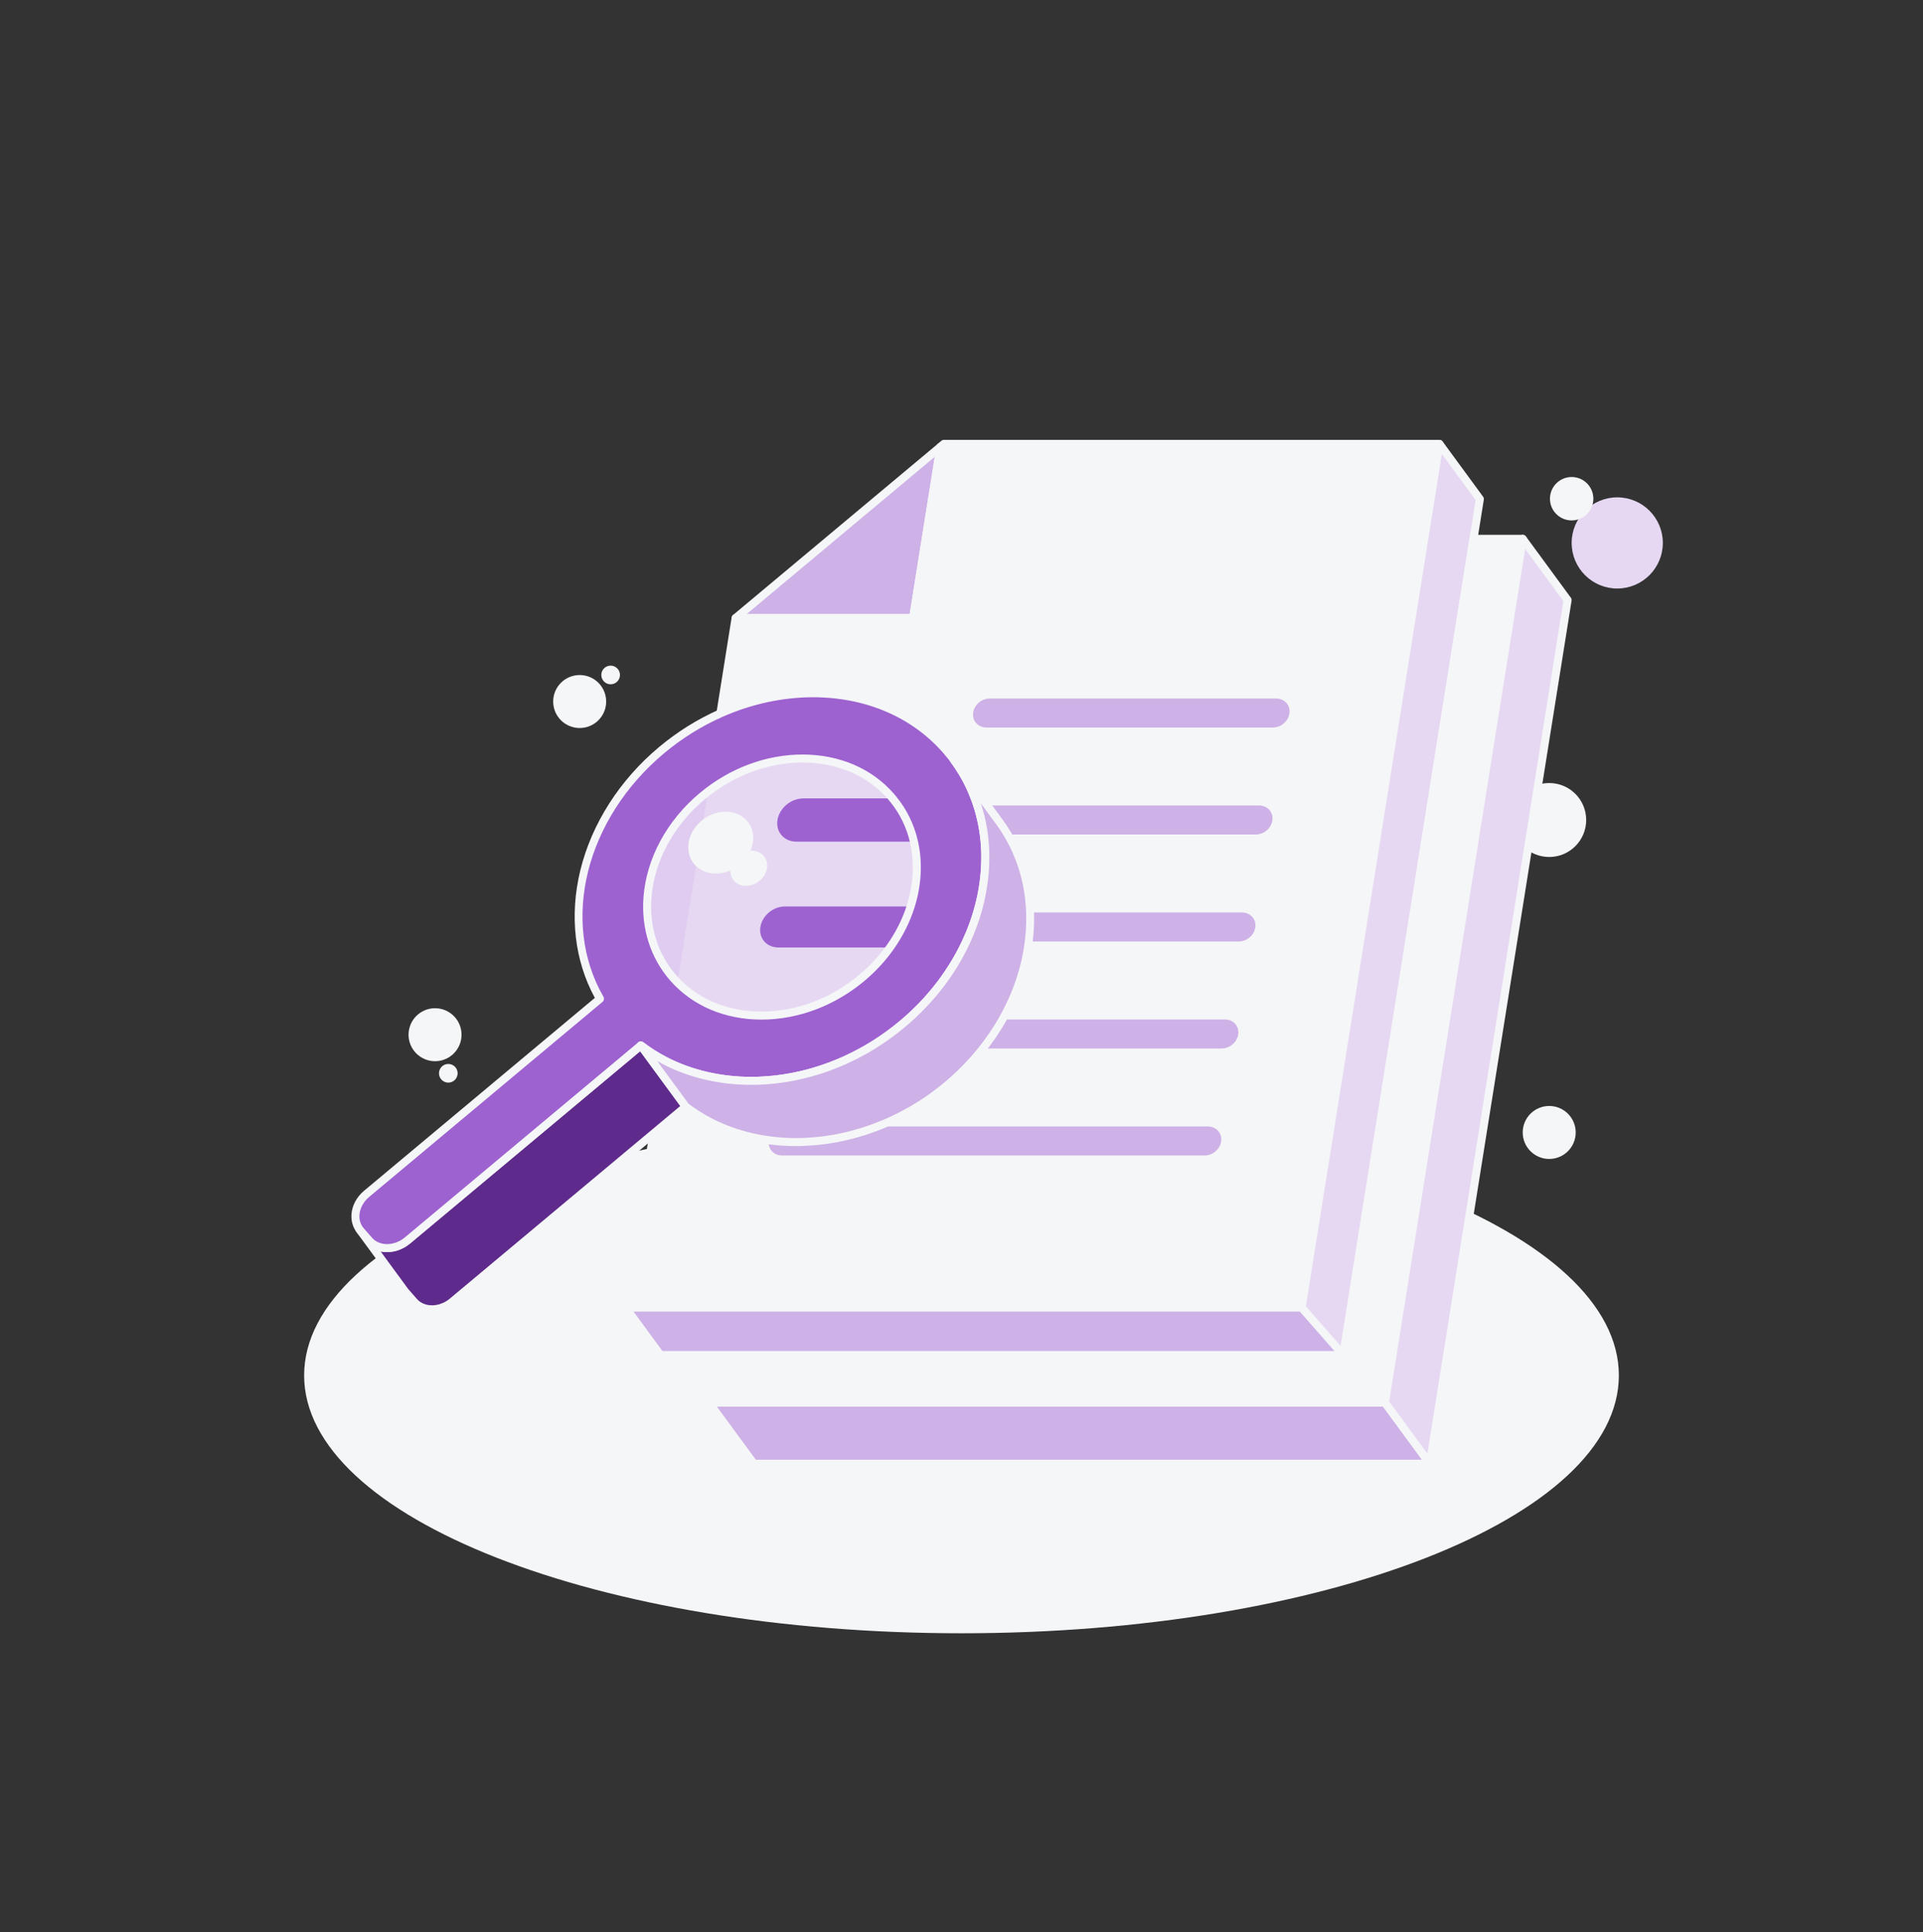 <svg width="200" height="201" viewBox="0 0 200 201" fill="none" xmlns="http://www.w3.org/2000/svg">
<rect x="0" y="0" width="200" height="201" fill="#333333" stroke="none"/>
<path d="M161.124 89.14C163.248 89.14 164.97 87.418 164.97 85.294C164.97 83.17 163.248 81.448 161.124 81.448C159 81.448 157.278 83.17 157.278 85.294C157.278 87.418 159 89.14 161.124 89.14Z" fill="#F5F6F7"/>
<path d="M100 169.887C137.759 169.887 168.368 157.879 168.368 143.066C168.368 128.254 137.759 116.246 100 116.246C62.241 116.246 31.631 128.254 31.631 143.066C31.631 157.879 62.241 169.887 100 169.887Z" fill="#F5F6F7"/>
<path d="M97.806 46.484L94.965 64.292H76.506L97.806 46.484Z" fill="#CEB1E7"/>
<path d="M94.965 64.708H76.506C76.33 64.708 76.174 64.599 76.113 64.434C76.054 64.269 76.104 64.084 76.237 63.973L97.537 46.164C97.67 46.053 97.859 46.036 98.009 46.121C98.161 46.207 98.243 46.377 98.215 46.549L95.374 64.358C95.344 64.56 95.17 64.708 94.965 64.708ZM77.654 63.875H94.609L97.219 47.518L77.654 63.875Z" fill="#F5F6F7"/>
<path d="M99.507 79.961C99.38 79.961 99.252 79.902 99.17 79.79L98.046 78.257C97.92 78.085 97.944 77.844 98.104 77.7C98.263 77.557 98.505 77.557 98.663 77.704C98.67 77.711 98.68 77.718 98.687 77.728C98.694 77.735 98.702 77.744 98.707 77.752C98.726 77.774 98.746 77.803 98.767 77.831L99.843 79.298C99.978 79.483 99.939 79.744 99.754 79.879C99.68 79.935 99.594 79.961 99.507 79.961Z" fill="#F5F6F7"/>
<mask id="mask0_1122_90686" style="mask-type:luminance" maskUnits="userSpaceOnUse" x="97" y="77" width="3" height="3">
<path d="M99.507 79.961C99.38 79.961 99.252 79.902 99.17 79.79L98.046 78.257C97.92 78.085 97.944 77.844 98.104 77.7C98.263 77.557 98.505 77.557 98.663 77.704C98.67 77.711 98.68 77.718 98.687 77.728C98.694 77.735 98.702 77.744 98.707 77.752C98.726 77.774 98.746 77.803 98.767 77.831L99.843 79.298C99.978 79.483 99.939 79.744 99.754 79.879C99.68 79.935 99.594 79.961 99.507 79.961Z" fill="white"/>
</mask>
<g mask="url(#mask0_1122_90686)">
<path d="M99.272 79.12L103.943 85.487C103.665 85.107 103.368 84.739 103.054 84.379C99.6 80.444 94.565 78.476 89.217 78.476C86.896 78.476 84.519 78.846 82.183 79.587L77.513 73.22C79.848 72.479 82.226 72.109 84.546 72.109C89.894 72.109 94.93 74.077 98.383 78.013C98.698 78.372 98.994 78.74 99.272 79.12Z" fill="#5E2A8C"/>
<path d="M103.942 85.903C103.815 85.903 103.687 85.844 103.605 85.733C103.335 85.362 103.042 84.999 102.739 84.653C99.478 80.938 94.676 78.892 89.215 78.892C86.913 78.892 84.591 79.259 82.307 79.983C82.137 80.036 81.952 79.975 81.844 79.833L77.174 73.466C77.094 73.359 77.072 73.218 77.115 73.09C77.155 72.962 77.257 72.862 77.385 72.822C79.75 72.072 82.157 71.692 84.544 71.692C90.248 71.692 95.274 73.838 98.694 77.736C99.015 78.101 99.32 78.484 99.607 78.873L104.274 85.236C104.276 85.238 104.276 85.24 104.278 85.24C104.413 85.425 104.374 85.686 104.189 85.823C104.115 85.877 104.029 85.903 103.942 85.903ZM89.216 78.059C93.492 78.059 97.387 79.266 100.511 81.512L98.937 79.366C98.666 78.996 98.374 78.633 98.07 78.286C94.809 74.572 90.007 72.525 84.546 72.525C82.431 72.525 80.298 72.835 78.196 73.448L82.342 79.101C84.615 78.409 86.926 78.059 89.216 78.059Z" fill="#F5F6F7"/>
</g>
<path d="M74.806 108.531C74.691 108.531 74.578 108.485 74.495 108.392L74.43 108.318C74.215 108.072 74.009 107.816 73.819 107.557L69.148 101.19C69.013 101.005 69.052 100.744 69.237 100.609C69.422 100.474 69.683 100.512 69.82 100.698L69.824 100.703C70 100.942 70.189 101.177 70.387 101.403L70.446 101.47C70.456 101.481 70.465 101.49 70.472 101.501L75.143 107.868C75.274 108.048 75.243 108.298 75.069 108.438C74.991 108.501 74.896 108.531 74.806 108.531Z" fill="#F5F6F7"/>
<mask id="mask1_1122_90686" style="mask-type:luminance" maskUnits="userSpaceOnUse" x="69" y="100" width="7" height="9">
<path d="M74.806 108.531C74.691 108.531 74.578 108.485 74.495 108.392L74.43 108.318C74.215 108.072 74.009 107.816 73.819 107.557L69.148 101.19C69.013 101.005 69.052 100.744 69.237 100.609C69.422 100.474 69.683 100.512 69.82 100.698L69.824 100.703C70 100.942 70.189 101.177 70.387 101.403L70.446 101.47C70.456 101.481 70.465 101.49 70.472 101.501L75.143 107.868C75.274 108.048 75.243 108.298 75.069 108.438C74.991 108.501 74.896 108.531 74.806 108.531Z" fill="white"/>
</mask>
<g mask="url(#mask1_1122_90686)">
<g opacity="0.6">
<path d="M70.474 102.11L75.144 108.477C75.007 108.336 74.872 108.191 74.743 108.043C74.533 107.806 74.337 107.56 74.154 107.31L69.483 100.943C69.667 101.193 69.863 101.44 70.072 101.677C70.202 101.825 70.337 101.969 70.474 102.11Z" fill="#5E2A8C"/>
<path d="M75.144 108.894C75.035 108.894 74.927 108.851 74.846 108.768C74.701 108.622 74.561 108.47 74.427 108.318C74.213 108.074 74.007 107.818 73.816 107.557L69.146 101.19C69.011 101.005 69.05 100.744 69.235 100.609C69.42 100.474 69.681 100.512 69.818 100.698L69.822 100.703C69.998 100.942 70.187 101.177 70.385 101.403C70.509 101.544 70.639 101.685 70.772 101.82C70.787 101.835 70.798 101.849 70.811 101.864L75.481 108.231C75.611 108.407 75.581 108.653 75.415 108.796C75.337 108.862 75.24 108.894 75.144 108.894Z" fill="#F5F6F7"/>
</g>
</g>
<path d="M75.144 108.894C75.035 108.894 74.928 108.851 74.846 108.768C74.726 108.646 74.607 108.52 74.493 108.39C74.489 108.385 74.483 108.381 74.48 108.375C74.431 108.316 74.376 108.238 74.324 108.166L74.267 108.086L69.796 101.992C69.665 101.812 69.696 101.562 69.87 101.422C70.043 101.281 70.294 101.301 70.443 101.468C70.55 101.586 70.659 101.703 70.77 101.818C70.783 101.833 70.796 101.848 70.809 101.862L75.48 108.229C75.609 108.405 75.58 108.651 75.413 108.794C75.335 108.862 75.241 108.894 75.144 108.894Z" fill="#F5F6F7"/>
<mask id="mask2_1122_90686" style="mask-type:luminance" maskUnits="userSpaceOnUse" x="69" y="101" width="7" height="8">
<path d="M75.144 108.894C75.035 108.894 74.928 108.851 74.846 108.768C74.726 108.646 74.607 108.52 74.493 108.39C74.489 108.385 74.483 108.381 74.48 108.375C74.431 108.316 74.376 108.238 74.324 108.166L74.267 108.086L69.796 101.992C69.665 101.812 69.696 101.562 69.87 101.422C70.043 101.281 70.294 101.301 70.443 101.468C70.55 101.586 70.659 101.703 70.77 101.818C70.783 101.833 70.796 101.848 70.809 101.862L75.48 108.229C75.609 108.405 75.58 108.651 75.413 108.794C75.335 108.862 75.241 108.894 75.144 108.894Z" fill="white"/>
</mask>
<g mask="url(#mask2_1122_90686)">
<g opacity="0.6">
<path d="M70.474 102.11L75.144 108.477C75.007 108.336 74.872 108.191 74.743 108.043C74.533 107.806 74.337 107.56 74.154 107.31L69.483 100.943C69.667 101.193 69.863 101.44 70.072 101.677C70.202 101.825 70.337 101.969 70.474 102.11Z" fill="#5E2A8C"/>
<path d="M75.144 108.894C75.035 108.894 74.928 108.851 74.846 108.768C74.702 108.622 74.561 108.47 74.428 108.318C74.213 108.074 74.007 107.818 73.817 107.557L69.146 101.19C69.011 101.005 69.05 100.744 69.235 100.609C69.42 100.474 69.681 100.512 69.819 100.698L69.822 100.703C69.998 100.942 70.187 101.177 70.385 101.403C70.509 101.544 70.639 101.685 70.772 101.82C70.787 101.835 70.798 101.849 70.811 101.864L75.481 108.231C75.611 108.407 75.582 108.653 75.415 108.796C75.337 108.862 75.241 108.894 75.144 108.894Z" fill="#F5F6F7"/>
</g>
</g>
<path d="M94.707 94.289C94.596 94.641 94.469 94.994 94.328 95.343C94.026 96.091 93.659 96.826 93.228 97.539C93.02 97.881 92.8 98.22 92.561 98.554C91.754 99.692 90.772 100.763 89.624 101.72C86.5 104.333 82.744 105.637 79.196 105.637C75.65 105.637 72.311 104.331 70.022 101.72C65.439 96.498 66.789 88.035 73.035 82.817C76.159 80.204 79.915 78.9 83.463 78.9C87.009 78.9 90.348 80.206 92.637 82.817C92.704 82.892 92.767 82.967 92.826 83.043C93.124 83.402 93.398 83.778 93.643 84.161C94.085 84.857 94.435 85.589 94.706 86.356C94.844 86.744 94.959 87.142 95.05 87.546C95.552 89.706 95.424 92.031 94.707 94.289Z" fill="#E6D8F3"/>
<path d="M95.052 87.546H82.837C81.548 87.546 80.661 86.54 80.861 85.296C81.059 84.052 82.265 83.046 83.556 83.046H92.83C93.128 83.405 93.402 83.781 93.646 84.164C94.089 84.861 94.439 85.592 94.709 86.359C94.846 86.744 94.961 87.142 95.052 87.546Z" fill="#9D62D0"/>
<path d="M94.707 94.288C94.596 94.64 94.468 94.994 94.328 95.342C94.026 96.09 93.659 96.826 93.228 97.538C93.02 97.881 92.8 98.22 92.561 98.553H80.954C79.73 98.553 78.896 97.598 79.083 96.42C79.272 95.242 80.413 94.287 81.633 94.287H94.707V94.288Z" fill="#9D62D0"/>
<path d="M98.176 46.175H149.704L148.917 51.112L135.376 136.012H70.187H65.068L69.163 110.335C71.859 111.731 74.937 112.429 78.124 112.429C82.407 112.429 86.891 111.168 90.926 108.644H127.055C127.683 108.644 128.267 108.155 128.365 107.549C128.461 106.948 128.031 106.459 127.405 106.459H93.92C96.98 103.881 99.248 100.785 100.678 97.514H128.831C129.459 97.514 130.042 97.025 130.139 96.423C130.235 95.82 129.805 95.329 129.179 95.329H101.504C102.454 92.349 102.717 89.288 102.265 86.385H130.605C131.233 86.385 131.817 85.896 131.913 85.294C132.009 84.69 131.579 84.199 130.954 84.199H101.778C101.118 81.953 99.994 79.849 98.385 78.01C94.931 74.075 89.896 72.107 84.548 72.107C81.363 72.107 78.068 72.805 74.928 74.199L76.507 64.29H94.966L97.807 46.485L98.176 46.175ZM125.281 119.772C125.909 119.772 126.492 119.283 126.591 118.677C126.687 118.075 126.257 117.586 125.631 117.586H81.678C81.053 117.586 80.468 118.075 80.372 118.677C80.276 119.281 80.705 119.772 81.329 119.772H125.281ZM132.381 75.257C133.009 75.257 133.592 74.768 133.689 74.166C133.785 73.562 133.355 73.072 132.729 73.072H102.935C102.309 73.072 101.726 73.561 101.629 74.166C101.533 74.768 101.959 75.257 102.587 75.257H132.381Z" fill="#F5F6F7"/>
<path d="M135.376 136.427H65.068C64.946 136.427 64.831 136.374 64.752 136.281C64.672 136.189 64.639 136.066 64.657 135.946L68.754 110.268C68.774 110.137 68.857 110.022 68.978 109.963C69.096 109.902 69.239 109.903 69.357 109.965C71.946 111.305 74.978 112.013 78.126 112.013C82.465 112.013 86.815 110.726 90.706 108.29C90.772 108.25 90.848 108.227 90.926 108.227H127.055C127.478 108.227 127.889 107.887 127.952 107.485C127.978 107.322 127.941 107.17 127.846 107.059C127.746 106.94 127.589 106.876 127.404 106.876H93.92C93.744 106.876 93.589 106.766 93.53 106.602C93.47 106.437 93.518 106.253 93.652 106.14C96.552 103.696 98.85 100.655 100.296 97.348C100.363 97.196 100.513 97.098 100.678 97.098H128.831C129.254 97.098 129.665 96.759 129.728 96.357C129.754 96.192 129.717 96.04 129.622 95.929C129.522 95.811 129.365 95.746 129.18 95.746H101.504C101.37 95.746 101.246 95.683 101.167 95.576C101.089 95.468 101.067 95.329 101.105 95.203C102.033 92.294 102.291 89.266 101.852 86.45C101.833 86.329 101.868 86.207 101.946 86.115C102.024 86.022 102.141 85.968 102.263 85.968H130.604C131.026 85.968 131.437 85.629 131.5 85.228C131.526 85.063 131.489 84.911 131.394 84.8C131.294 84.681 131.137 84.616 130.952 84.616H101.778C101.593 84.616 101.43 84.494 101.378 84.316C100.718 82.066 99.606 80.037 98.07 78.285C94.809 74.57 90.007 72.524 84.546 72.524C81.391 72.524 78.122 73.235 75.094 74.581C74.956 74.642 74.793 74.624 74.67 74.531C74.548 74.439 74.489 74.287 74.513 74.135L76.093 64.226C76.124 64.024 76.3 63.874 76.504 63.874H94.607L97.391 46.418C97.406 46.32 97.457 46.229 97.533 46.164L97.904 45.852C97.98 45.789 98.074 45.753 98.172 45.753H149.704C149.826 45.753 149.941 45.807 150.02 45.9C150.1 45.992 150.133 46.114 150.115 46.235L135.787 136.072C135.755 136.279 135.581 136.427 135.376 136.427ZM65.555 135.594H135.02L149.215 46.59H98.328L98.192 46.705L95.378 64.359C95.346 64.561 95.17 64.711 94.967 64.711H76.863L75.457 73.524C78.392 72.324 81.518 71.692 84.548 71.692C90.252 71.692 95.278 73.839 98.698 77.737C100.244 79.503 101.383 81.535 102.087 83.783H130.955C131.381 83.783 131.774 83.957 132.031 84.259C132.287 84.559 132.393 84.95 132.326 85.359C132.196 86.168 131.441 86.802 130.605 86.802H102.744C103.081 89.429 102.848 92.213 102.065 94.913H129.18C129.605 94.913 129.998 95.087 130.255 95.389C130.511 95.689 130.617 96.079 130.55 96.489C130.42 97.298 129.665 97.931 128.83 97.931H100.948C99.591 100.935 97.557 103.715 95.024 106.042H127.404C127.83 106.042 128.222 106.216 128.48 106.518C128.735 106.818 128.839 107.207 128.774 107.616C128.644 108.426 127.889 109.061 127.054 109.061H91.044C87.046 111.539 82.581 112.846 78.124 112.846C75.048 112.846 72.076 112.196 69.485 110.959L65.555 135.594ZM125.281 120.189H81.33C80.906 120.189 80.513 120.016 80.255 119.713C80 119.413 79.894 119.022 79.961 118.611C80.091 117.802 80.844 117.168 81.678 117.168H125.63C126.055 117.168 126.448 117.342 126.705 117.644C126.961 117.944 127.065 118.333 127 118.742C126.872 119.553 126.117 120.189 125.281 120.189ZM81.678 118.003C81.257 118.003 80.848 118.342 80.783 118.744C80.757 118.909 80.794 119.063 80.889 119.174C80.989 119.292 81.146 119.357 81.328 119.357H125.28C125.702 119.357 126.113 119.016 126.176 118.615C126.202 118.452 126.165 118.3 126.07 118.189C125.97 118.07 125.813 118.005 125.628 118.005H81.678V118.003ZM132.381 75.674H102.587C102.161 75.674 101.77 75.502 101.513 75.2C101.257 74.9 101.154 74.511 101.218 74.102C101.348 73.29 102.102 72.657 102.935 72.657H132.73C133.155 72.657 133.548 72.831 133.805 73.133C134.061 73.433 134.167 73.824 134.1 74.233C133.972 75.04 133.217 75.674 132.381 75.674ZM102.935 73.489C102.515 73.489 102.105 73.829 102.041 74.231C102.015 74.396 102.052 74.548 102.146 74.657C102.246 74.774 102.402 74.839 102.587 74.839H132.381C132.804 74.839 133.215 74.5 133.278 74.098C133.304 73.933 133.267 73.781 133.172 73.67C133.072 73.552 132.915 73.487 132.73 73.487H102.935V73.489Z" fill="#F5F6F7"/>
<g opacity="0.5">
<g opacity="0.6">
<path d="M73.613 82.429L73.17 85.209C73.102 85.261 73.033 85.312 72.967 85.37C71.461 86.626 71.137 88.666 72.241 89.924C72.289 89.979 72.341 90.033 72.394 90.083L70.476 102.109C70.339 101.968 70.204 101.824 70.074 101.675C67.796 99.077 66.993 95.672 67.537 92.268C68.079 88.862 69.968 85.459 73.076 82.862C73.25 82.714 73.431 82.57 73.613 82.429Z" fill="#CEB1E7"/>
</g>
</g>
<path d="M129.18 95.329C129.807 95.329 130.235 95.817 130.139 96.423C130.043 97.025 129.457 97.514 128.831 97.514H100.678C100.994 96.793 101.27 96.064 101.502 95.329H129.18Z" fill="#CEB1E7"/>
<path d="M128.831 97.931H100.678C100.537 97.931 100.406 97.86 100.33 97.742C100.254 97.623 100.241 97.475 100.296 97.347C100.609 96.633 100.881 95.912 101.106 95.205C101.159 95.031 101.32 94.914 101.504 94.914H129.18C129.606 94.914 129.998 95.088 130.256 95.39C130.511 95.69 130.617 96.081 130.55 96.49C130.422 97.297 129.667 97.931 128.831 97.931ZM101.307 97.097H128.831C129.254 97.097 129.665 96.758 129.728 96.357C129.754 96.192 129.717 96.04 129.622 95.929C129.522 95.81 129.365 95.746 129.18 95.746H101.806C101.657 96.194 101.491 96.645 101.307 97.097Z" fill="#CEB1E7"/>
<path d="M127.405 106.457C128.033 106.457 128.461 106.945 128.365 107.547C128.268 108.151 127.683 108.642 127.055 108.642H90.924C91.926 108.016 92.9 107.31 93.835 106.529C93.863 106.505 93.892 106.481 93.92 106.458H127.405V106.457Z" fill="#CEB1E7"/>
<path d="M127.055 109.059H90.924C90.739 109.059 90.574 108.936 90.524 108.757C90.472 108.579 90.546 108.386 90.704 108.288C91.698 107.666 92.661 106.966 93.568 106.209L93.646 106.144C93.722 106.081 93.822 106.042 93.92 106.042H127.405C127.831 106.042 128.224 106.216 128.481 106.518C128.737 106.818 128.841 107.207 128.776 107.616C128.646 108.423 127.892 109.059 127.055 109.059ZM92.305 108.225H127.055C127.478 108.225 127.889 107.885 127.952 107.483C127.978 107.32 127.941 107.168 127.846 107.057C127.746 106.938 127.589 106.873 127.404 106.873H94.07C93.504 107.348 92.913 107.799 92.305 108.225Z" fill="#CEB1E7"/>
<path d="M153.909 51.909L153.25 56.049L153.122 56.847L139.709 140.946H68.689L65.069 136.01H135.376L148.917 51.114L149.706 46.175L153.909 51.909Z" fill="#E6D8F3"/>
<path d="M139.709 141.362H68.691C68.557 141.362 68.433 141.299 68.356 141.192L64.733 136.257C64.641 136.131 64.626 135.962 64.698 135.822C64.769 135.681 64.913 135.594 65.07 135.594H135.022L148.507 51.048L149.296 46.109C149.322 45.942 149.446 45.809 149.609 45.77C149.774 45.731 149.944 45.792 150.043 45.929L154.246 51.662C154.313 51.751 154.339 51.864 154.322 51.974L153.535 56.912L140.12 141.012C140.087 141.214 139.913 141.362 139.709 141.362ZM68.9 140.529H139.352L152.711 56.781L153.47 52.014L149.959 47.225L149.328 51.179L135.787 136.075C135.755 136.277 135.58 136.427 135.376 136.427H65.891L68.9 140.529Z" fill="#F5F6F7"/>
<path d="M144.041 145.885L148.711 152.251H78.4L73.73 145.885H144.041Z" fill="#CEB1E7"/>
<path d="M148.711 152.668H78.4C78.267 152.668 78.143 152.605 78.065 152.498L73.394 146.131C73.302 146.005 73.287 145.837 73.359 145.696C73.43 145.555 73.574 145.468 73.731 145.468H144.043C144.176 145.468 144.3 145.531 144.378 145.639L149.048 152.005C149.141 152.131 149.156 152.3 149.083 152.44C149.011 152.579 148.868 152.668 148.711 152.668ZM78.611 151.835H147.889L143.83 146.302H74.552L78.611 151.835Z" fill="#F5F6F7"/>
<path d="M158.368 56.05L144.041 145.885H73.73L74.517 140.946H139.709L153.248 56.05H158.368Z" fill="#F5F6F7"/>
<path d="M144.041 146.301H73.73C73.608 146.301 73.493 146.248 73.413 146.155C73.333 146.062 73.3 145.94 73.319 145.82L74.106 140.883C74.137 140.681 74.313 140.531 74.517 140.531H139.354L152.837 55.985C152.869 55.783 153.045 55.633 153.248 55.633H158.369C158.491 55.633 158.606 55.687 158.685 55.779C158.765 55.872 158.798 55.994 158.78 56.114L144.452 145.949C144.42 146.151 144.246 146.301 144.041 146.301ZM74.219 145.468H143.685L157.88 56.466H153.604L140.12 141.012C140.089 141.214 139.913 141.364 139.709 141.364H74.872L74.219 145.468Z" fill="#F5F6F7"/>
<path d="M158.368 56.049L163.039 62.416L148.711 152.251L144.041 145.884L158.368 56.049Z" fill="#E6D8F3"/>
<path d="M148.711 152.668C148.58 152.668 148.455 152.607 148.376 152.498L143.705 146.131C143.639 146.042 143.613 145.929 143.63 145.818L157.957 55.983C157.983 55.816 158.107 55.683 158.27 55.644C158.435 55.605 158.605 55.666 158.704 55.803L163.374 62.17C163.441 62.259 163.467 62.372 163.45 62.483L149.122 152.318C149.096 152.485 148.972 152.618 148.809 152.657C148.776 152.664 148.743 152.668 148.711 152.668ZM144.48 145.777L148.455 151.199L162.598 62.522L158.622 57.099L144.48 145.777Z" fill="#F5F6F7"/>
<path d="M66.65 108.74L42.387 129.024C42.33 129.072 42.27 129.114 42.211 129.159C42.183 129.179 42.157 129.199 42.13 129.22C42.081 129.253 42.032 129.283 41.983 129.314C41.948 129.337 41.913 129.361 41.878 129.381C41.852 129.396 41.824 129.409 41.798 129.424C41.733 129.459 41.667 129.494 41.6 129.524C41.576 129.535 41.552 129.544 41.528 129.553C41.439 129.592 41.35 129.625 41.261 129.655C41.22 129.67 41.178 129.683 41.135 129.696C41.102 129.705 41.067 129.716 41.033 129.724C40.98 129.737 40.926 129.749 40.872 129.761C40.839 129.768 40.806 129.774 40.774 129.779C40.715 129.788 40.657 129.796 40.598 129.803C40.57 129.807 40.543 129.811 40.515 129.812C40.43 129.82 40.343 129.824 40.258 129.824C39.532 129.824 38.85 129.557 38.382 129.024L37.517 128.038C37.474 127.99 37.435 127.94 37.396 127.888L42.067 134.255C42.104 134.307 42.145 134.357 42.187 134.405L43.052 135.39C43.52 135.924 44.202 136.19 44.928 136.19C45.013 136.19 45.098 136.187 45.185 136.179C45.213 136.177 45.241 136.172 45.269 136.17C45.328 136.162 45.385 136.155 45.444 136.146C45.478 136.14 45.511 136.133 45.543 136.127C45.596 136.116 45.65 136.105 45.704 136.09C45.739 136.081 45.772 136.072 45.806 136.062C45.83 136.055 45.856 136.049 45.88 136.042C45.896 136.037 45.913 136.029 45.931 136.022C46.022 135.992 46.111 135.957 46.198 135.92C46.215 135.912 46.233 135.907 46.252 135.899C46.259 135.896 46.265 135.892 46.272 135.89C46.339 135.859 46.404 135.825 46.47 135.79C46.495 135.777 46.519 135.768 46.543 135.753C46.546 135.751 46.548 135.749 46.55 135.748C46.585 135.727 46.62 135.703 46.656 135.681C46.7 135.653 46.746 135.627 46.791 135.596C46.794 135.594 46.798 135.59 46.802 135.587C46.83 135.568 46.856 135.546 46.883 135.525C46.928 135.492 46.974 135.461 47.017 135.425C47.032 135.414 47.044 135.403 47.059 135.39L71.322 115.107L66.65 108.74Z" fill="#5E2A8C"/>
<path d="M44.926 136.607C44.048 136.607 43.27 136.272 42.737 135.664L41.872 134.679C41.822 134.622 41.774 134.562 41.73 134.501L37.061 128.138C37.061 128.136 37.059 128.136 37.059 128.135C36.924 127.949 36.963 127.688 37.148 127.553C37.333 127.418 37.594 127.457 37.73 127.642L37.731 127.646C37.761 127.686 37.793 127.725 37.826 127.764L38.691 128.749C39.063 129.173 39.619 129.407 40.254 129.407C40.328 129.407 40.4 129.403 40.474 129.396L40.548 129.386C40.598 129.381 40.648 129.375 40.7 129.366C40.72 129.362 40.743 129.359 40.763 129.353L40.787 129.348C40.833 129.338 40.882 129.327 40.928 129.316C40.958 129.309 40.989 129.299 41.019 129.292C41.056 129.281 41.091 129.27 41.128 129.257C41.206 129.231 41.283 129.201 41.361 129.168L41.424 129.142C41.483 129.114 41.541 129.085 41.598 129.053L41.669 129.016C41.683 129.007 41.7 128.998 41.715 128.986L41.793 128.936C41.826 128.916 41.858 128.896 41.891 128.873C41.902 128.866 41.913 128.857 41.924 128.848L41.978 128.807C42.024 128.772 42.072 128.738 42.117 128.699L66.38 108.416C66.469 108.342 66.582 108.309 66.696 108.322C66.811 108.335 66.913 108.396 66.981 108.488L71.652 114.855C71.781 115.033 71.752 115.281 71.583 115.422L47.276 135.749C47.237 135.781 47.198 135.81 47.157 135.838L47.104 135.877C47.081 135.894 47.059 135.91 47.037 135.927C46.987 135.962 46.948 135.986 46.909 136.01L46.841 136.053C46.815 136.07 46.789 136.086 46.763 136.101C46.756 136.107 46.748 136.11 46.741 136.114C46.724 136.123 46.702 136.135 46.681 136.144L46.665 136.151C46.591 136.19 46.519 136.229 46.443 136.264C46.444 136.264 46.431 136.27 46.42 136.275C46.402 136.283 46.382 136.292 46.361 136.299C46.261 136.342 46.161 136.381 46.061 136.414C46.044 136.422 46.022 136.429 46.002 136.436C45.983 136.442 45.961 136.448 45.941 136.453L45.92 136.459C45.882 136.47 45.843 136.481 45.804 136.49C45.743 136.505 45.683 136.52 45.622 136.531L45.602 136.535C45.57 136.54 45.541 136.548 45.509 136.553C45.443 136.564 45.376 136.573 45.311 136.581L45.287 136.585C45.263 136.588 45.241 136.59 45.217 136.592C45.113 136.603 45.019 136.607 44.926 136.607ZM39.589 130.173L42.404 134.01C42.433 134.051 42.467 134.092 42.5 134.131L43.365 135.116C43.78 135.59 44.431 135.825 45.148 135.764L45.22 135.755C45.27 135.749 45.322 135.744 45.372 135.735C45.393 135.731 45.415 135.727 45.435 135.722L45.458 135.718C45.506 135.709 45.552 135.698 45.598 135.686C45.628 135.679 45.657 135.67 45.689 135.662L45.752 135.646C45.763 135.64 45.782 135.633 45.798 135.627C45.876 135.601 45.956 135.572 46.033 135.536C46.048 135.529 46.065 135.523 46.081 135.518L46.094 135.512C46.156 135.485 46.213 135.453 46.272 135.422C46.287 135.412 46.304 135.405 46.319 135.398L46.331 135.39C46.335 135.386 46.341 135.385 46.344 135.383C46.358 135.375 46.374 135.364 46.391 135.355L46.478 135.301C46.504 135.286 46.53 135.27 46.554 135.253C46.576 135.236 46.587 135.229 46.598 135.22L46.669 135.166C46.696 135.146 46.724 135.125 46.752 135.103L46.789 135.073L70.754 115.04L66.578 109.346L42.654 129.344C42.594 129.392 42.535 129.438 42.474 129.483L42.433 129.514C42.411 129.531 42.391 129.548 42.369 129.562C42.324 129.592 42.28 129.62 42.235 129.648L42.17 129.688C42.143 129.707 42.115 129.723 42.087 129.74C42.065 129.753 42.043 129.764 42.02 129.775L41.996 129.788C41.924 129.827 41.85 129.866 41.776 129.901C41.756 129.91 41.735 129.92 41.713 129.927L41.693 129.936C41.594 129.979 41.495 130.018 41.393 130.051C41.346 130.068 41.298 130.083 41.252 130.096C41.213 130.107 41.174 130.118 41.135 130.127C41.076 130.142 41.015 130.157 40.954 130.168L40.933 130.172C40.904 130.177 40.872 130.185 40.843 130.188C40.776 130.199 40.711 130.209 40.645 130.216L40.619 130.22C40.596 130.223 40.572 130.225 40.548 130.227C40.444 130.236 40.348 130.24 40.256 130.24C40.026 130.24 39.802 130.218 39.589 130.173Z" fill="#F5F6F7"/>
<path d="M102.265 86.385C102.15 85.646 101.987 84.914 101.776 84.2C101.118 81.951 99.993 79.85 98.383 78.011C94.93 74.076 89.894 72.109 84.546 72.109C81.359 72.109 78.065 72.805 74.926 74.203C72.789 75.153 70.726 76.424 68.819 78.018C60.394 85.059 57.881 96.022 62.398 103.892L38.131 124.179C36.857 125.242 36.583 126.97 37.517 128.039L38.381 129.024C38.848 129.557 39.533 129.826 40.255 129.826C40.981 129.826 41.75 129.557 42.385 129.024L66.65 108.742C67.442 109.344 68.283 109.877 69.163 110.333C71.859 111.727 74.937 112.427 78.124 112.427C82.409 112.427 86.892 111.168 90.924 108.642C91.928 108.016 92.9 107.311 93.922 106.457C96.98 103.877 99.25 100.783 100.68 97.511C100.993 96.794 101.27 96.061 101.502 95.326C102.452 92.352 102.717 89.287 102.265 86.385ZM89.624 101.722C86.5 104.335 82.744 105.639 79.196 105.639C75.65 105.639 72.311 104.333 70.022 101.722C65.439 96.5 66.789 88.037 73.035 82.818C76.159 80.205 79.915 78.901 83.463 78.901C87.009 78.901 90.348 80.207 92.637 82.818C92.704 82.894 92.767 82.968 92.826 83.044C93.124 83.403 93.398 83.779 93.642 84.163C94.085 84.859 94.435 85.59 94.706 86.357C94.844 86.746 94.959 87.144 95.05 87.548C95.55 89.709 95.424 92.035 94.706 94.29C94.594 94.642 94.467 94.996 94.326 95.344C94.024 96.092 93.657 96.827 93.226 97.54C93.019 97.883 92.798 98.222 92.559 98.555C91.755 99.694 90.772 100.764 89.624 101.722Z" fill="#9D62D0"/>
<path d="M40.255 130.242C39.378 130.242 38.6 129.907 38.069 129.297L37.204 128.312C36.726 127.764 36.496 127.044 36.556 126.284C36.628 125.377 37.104 124.492 37.865 123.859L61.867 103.794C59.754 99.923 59.215 95.234 60.352 90.546C61.528 85.699 64.441 81.136 68.554 77.697C70.45 76.112 72.539 74.809 74.759 73.822C77.889 72.429 81.274 71.692 84.55 71.692C90.254 71.692 95.28 73.838 98.7 77.736C100.318 79.585 101.489 81.72 102.18 84.083C102.393 84.807 102.561 85.559 102.68 86.32C103.139 89.262 102.869 92.421 101.902 95.453C101.67 96.188 101.389 96.936 101.065 97.677C99.569 101.101 97.191 104.246 94.193 106.775C93.178 107.623 92.181 108.349 91.146 108.994C87.128 111.51 82.626 112.842 78.126 112.842C74.846 112.842 71.681 112.101 68.974 110.701C68.178 110.29 67.404 109.809 66.667 109.272L42.652 129.344C41.961 129.922 41.111 130.242 40.255 130.242ZM84.548 72.525C81.389 72.525 78.12 73.236 75.096 74.583C72.946 75.538 70.924 76.801 69.087 78.336C60.913 85.168 58.252 95.829 62.761 103.683C62.861 103.859 62.822 104.081 62.667 104.21L38.398 124.497C37.809 124.99 37.439 125.664 37.385 126.349C37.343 126.884 37.5 127.386 37.83 127.762L38.694 128.747C39.067 129.173 39.62 129.407 40.255 129.407C40.915 129.407 41.578 129.157 42.118 128.703L66.383 108.422C66.533 108.297 66.748 108.292 66.904 108.41C67.68 109.001 68.504 109.523 69.356 109.962C71.944 111.301 74.978 112.01 78.126 112.01C82.469 112.01 86.819 110.723 90.704 108.29C91.706 107.664 92.672 106.96 93.656 106.138C96.555 103.694 98.852 100.653 100.298 97.346C100.611 96.631 100.881 95.91 101.106 95.203C102.033 92.292 102.293 89.266 101.854 86.449C101.741 85.725 101.581 85.009 101.378 84.32C100.722 82.073 99.609 80.044 98.07 78.286C94.811 74.572 90.007 72.525 84.548 72.525ZM79.196 106.055C75.372 106.055 72.002 104.614 69.707 101.996C67.659 99.662 66.672 96.573 66.926 93.296C67.237 89.275 69.367 85.338 72.767 82.497C75.863 79.909 79.661 78.483 83.463 78.483C87.287 78.483 90.657 79.923 92.952 82.542C93.022 82.621 93.089 82.701 93.154 82.783C93.454 83.144 93.739 83.534 93.996 83.936C94.443 84.636 94.815 85.403 95.102 86.214C95.244 86.614 95.365 87.031 95.459 87.453C95.972 89.666 95.85 92.073 95.106 94.414C94.989 94.781 94.857 95.146 94.715 95.499C94.406 96.268 94.026 97.025 93.585 97.755C93.361 98.123 93.139 98.464 92.902 98.797C92.057 99.988 91.044 101.079 89.893 102.042C86.796 104.629 82.998 106.055 79.196 106.055ZM83.463 79.316C79.857 79.316 76.248 80.673 73.302 83.136C70.072 85.835 68.05 89.562 67.757 93.36C67.52 96.412 68.437 99.283 70.335 101.446C72.469 103.881 75.617 105.222 79.196 105.222C82.802 105.222 86.411 103.864 89.357 101.401C90.456 100.484 91.418 99.446 92.222 98.314C92.446 97.997 92.659 97.675 92.872 97.323C93.289 96.633 93.648 95.914 93.943 95.186C94.078 94.853 94.202 94.509 94.311 94.162C95.009 91.964 95.126 89.709 94.646 87.638C94.559 87.247 94.448 86.862 94.317 86.494C94.05 85.74 93.706 85.031 93.294 84.385C93.057 84.012 92.793 83.649 92.509 83.309C92.448 83.233 92.389 83.162 92.328 83.092C90.191 80.657 87.043 79.316 83.463 79.316Z" fill="#F5F6F7"/>
<path d="M79.704 89.507C79.667 89.401 79.62 89.301 79.557 89.207C79.519 89.142 79.472 89.081 79.42 89.022C79.107 88.666 78.652 88.486 78.167 88.486C78.128 88.486 78.089 88.488 78.048 88.49C77.598 88.516 77.133 88.694 76.741 89.022C76.244 89.436 75.974 90.001 75.959 90.542C75.948 90.931 76.069 91.307 76.33 91.605C76.642 91.96 77.098 92.14 77.583 92.14C78.069 92.14 78.581 91.962 79.007 91.605C79.209 91.434 79.376 91.242 79.502 91.033C79.561 90.936 79.609 90.836 79.652 90.733C79.819 90.325 79.839 89.89 79.704 89.507Z" fill="#F5F6F7"/>
<path d="M78.187 86.224C78.122 86.038 78.035 85.862 77.93 85.696C77.857 85.583 77.78 85.475 77.689 85.372C77.137 84.742 76.331 84.427 75.478 84.427C74.698 84.427 73.88 84.688 73.17 85.211C73.102 85.262 73.033 85.314 72.967 85.37C71.461 86.625 71.137 88.666 72.241 89.924C72.291 89.979 72.341 90.033 72.394 90.083C72.935 90.605 73.672 90.864 74.452 90.864C74.952 90.864 75.47 90.757 75.965 90.542C76.315 90.39 76.652 90.183 76.965 89.924C77.32 89.624 77.613 89.283 77.833 88.916C77.917 88.777 77.991 88.635 78.052 88.49C78.067 88.455 78.081 88.422 78.094 88.386C78.387 87.666 78.422 86.9 78.187 86.224Z" fill="#F5F6F7"/>
<path d="M139.709 140.946H68.689L65.069 136.011H135.376L139.709 140.946Z" fill="#CEB1E7"/>
<path d="M139.709 141.363H68.691C68.557 141.363 68.433 141.3 68.356 141.192L64.733 136.257C64.641 136.131 64.626 135.963 64.698 135.822C64.769 135.681 64.913 135.594 65.07 135.594H135.378C135.498 135.594 135.611 135.646 135.691 135.737L140.024 140.672C140.131 140.794 140.157 140.97 140.091 141.118C140.02 141.268 139.872 141.363 139.709 141.363ZM68.9 140.529H138.787L135.185 136.428H65.889L68.9 140.529Z" fill="#F5F6F7"/>
<path d="M130.954 84.2C131.581 84.2 132.009 84.689 131.913 85.294C131.817 85.896 131.231 86.385 130.605 86.385H102.265C102.15 85.646 101.987 84.913 101.778 84.2H130.954Z" fill="#CEB1E7"/>
<path d="M130.605 86.801H102.265C102.059 86.801 101.885 86.651 101.854 86.448C101.743 85.727 101.583 85.01 101.378 84.316C101.341 84.19 101.365 84.053 101.444 83.949C101.522 83.844 101.646 83.783 101.778 83.783H130.955C131.381 83.783 131.774 83.957 132.031 84.259C132.287 84.559 132.393 84.949 132.326 85.359C132.196 86.168 131.441 86.801 130.605 86.801ZM102.618 85.968H130.605C131.028 85.968 131.439 85.629 131.502 85.227C131.528 85.062 131.491 84.91 131.396 84.799C131.296 84.681 131.139 84.616 130.954 84.616H102.324C102.441 85.062 102.539 85.514 102.618 85.968Z" fill="#CEB1E7"/>
<path d="M132.729 73.072C133.357 73.072 133.785 73.561 133.689 74.166C133.592 74.768 133.007 75.257 132.381 75.257H102.587C101.961 75.257 101.533 74.768 101.63 74.166C101.726 73.562 102.309 73.072 102.935 73.072H132.729Z" fill="#CEB1E7"/>
<path d="M132.381 75.674H102.587C102.161 75.674 101.77 75.502 101.513 75.2C101.257 74.9 101.154 74.511 101.218 74.102C101.348 73.292 102.102 72.657 102.935 72.657H132.729C133.155 72.657 133.548 72.831 133.805 73.133C134.061 73.433 134.167 73.824 134.1 74.233C133.972 75.041 133.217 75.674 132.381 75.674ZM102.935 73.489C102.515 73.489 102.105 73.829 102.041 74.231C102.015 74.396 102.052 74.548 102.146 74.659C102.246 74.776 102.402 74.841 102.587 74.841H132.381C132.804 74.841 133.215 74.502 133.278 74.1C133.304 73.935 133.267 73.783 133.172 73.672C133.072 73.553 132.915 73.489 132.729 73.489H102.935Z" fill="#CEB1E7"/>
<path d="M125.63 117.587C126.257 117.587 126.685 118.076 126.589 118.678C126.493 119.281 125.907 119.772 125.28 119.772H81.33C80.706 119.772 80.276 119.283 80.372 118.678C80.469 118.076 81.054 117.587 81.678 117.587H125.63Z" fill="#CEB1E7"/>
<path d="M125.282 120.189H81.33C80.906 120.189 80.515 120.017 80.257 119.715C80.002 119.415 79.896 119.024 79.963 118.613C80.093 117.804 80.846 117.17 81.68 117.17H125.63C126.056 117.17 126.448 117.344 126.706 117.646C126.961 117.946 127.065 118.335 127 118.744C126.872 119.554 126.117 120.189 125.282 120.189ZM81.678 118.004C81.257 118.004 80.848 118.343 80.783 118.744C80.757 118.909 80.794 119.063 80.889 119.174C80.989 119.293 81.144 119.357 81.328 119.357H125.28C125.702 119.357 126.113 119.017 126.176 118.615C126.202 118.452 126.165 118.3 126.07 118.189C125.97 118.07 125.813 118.006 125.628 118.006H81.678V118.004Z" fill="#CEB1E7"/>
<path d="M106.935 92.752C106.902 92.539 106.865 92.326 106.824 92.115C106.82 92.094 106.817 92.074 106.813 92.053C106.806 92.015 106.794 91.976 106.787 91.935C106.752 91.763 106.713 91.591 106.672 91.42C106.657 91.357 106.643 91.292 106.626 91.229C106.57 91.007 106.511 90.787 106.448 90.568C106.361 90.27 106.261 89.976 106.157 89.683C106.144 89.646 106.135 89.609 106.12 89.572C106.107 89.533 106.089 89.496 106.076 89.459C105.978 89.192 105.874 88.929 105.761 88.668C105.752 88.644 105.743 88.622 105.732 88.598C105.609 88.318 105.476 88.042 105.339 87.768C105.322 87.737 105.309 87.705 105.294 87.674C105.272 87.629 105.244 87.585 105.222 87.54C105.128 87.361 105.03 87.185 104.93 87.007C104.887 86.935 104.848 86.861 104.804 86.789C104.661 86.548 104.513 86.309 104.356 86.074C104.356 86.072 104.354 86.072 104.354 86.07C104.222 85.874 104.087 85.679 103.946 85.487L99.276 79.12C99.418 79.313 99.554 79.509 99.687 79.707C99.844 79.942 99.993 80.181 100.135 80.422C100.178 80.494 100.219 80.568 100.261 80.641C100.361 80.816 100.459 80.994 100.554 81.172C100.594 81.248 100.633 81.324 100.672 81.4C100.811 81.674 100.943 81.95 101.065 82.229C101.074 82.252 101.083 82.276 101.093 82.3C101.206 82.561 101.309 82.824 101.407 83.091C101.435 83.165 101.463 83.24 101.489 83.315C101.593 83.607 101.691 83.902 101.778 84.2C101.843 84.418 101.9 84.639 101.956 84.861C101.972 84.926 101.987 84.989 102.002 85.053C102.043 85.224 102.08 85.394 102.115 85.566C102.128 85.627 102.141 85.687 102.152 85.748C102.193 85.959 102.231 86.172 102.263 86.385C102.715 89.287 102.45 92.35 101.502 95.329C101.27 96.065 100.993 96.794 100.678 97.515C100.613 97.663 100.544 97.809 100.478 97.955C100.424 98.07 100.37 98.185 100.315 98.3C100.269 98.394 100.222 98.49 100.176 98.585C100.119 98.7 100.059 98.813 100 98.927C99.952 99.022 99.902 99.115 99.852 99.207C99.791 99.322 99.728 99.435 99.663 99.55C99.611 99.642 99.559 99.733 99.507 99.826C99.441 99.939 99.374 100.053 99.306 100.166C99.256 100.25 99.207 100.331 99.156 100.415C98.978 100.702 98.794 100.987 98.604 101.268C98.567 101.324 98.528 101.379 98.489 101.437C98.293 101.724 98.089 102.007 97.878 102.289C97.852 102.322 97.826 102.355 97.802 102.387C97.633 102.607 97.461 102.826 97.285 103.042C97.237 103.102 97.189 103.161 97.139 103.222C96.939 103.463 96.733 103.703 96.522 103.939C96.489 103.976 96.456 104.011 96.422 104.048C96.25 104.239 96.074 104.426 95.894 104.613C95.835 104.676 95.774 104.737 95.713 104.798C95.524 104.99 95.33 105.183 95.133 105.37C95.106 105.398 95.078 105.426 95.05 105.452C94.931 105.563 94.811 105.672 94.691 105.783C94.626 105.842 94.561 105.903 94.495 105.963C94.306 106.131 94.115 106.296 93.92 106.461C93.678 106.665 93.437 106.857 93.198 107.044C93.181 107.057 93.165 107.07 93.148 107.083C92.924 107.257 92.702 107.424 92.48 107.587C92.443 107.615 92.404 107.642 92.367 107.67C92.167 107.815 91.967 107.955 91.767 108.09C91.487 108.281 91.206 108.466 90.924 108.644C90.646 108.818 90.367 108.985 90.083 109.146C90.009 109.189 89.935 109.228 89.861 109.27C89.613 109.409 89.365 109.544 89.115 109.674C89.02 109.722 88.926 109.772 88.832 109.82C88.557 109.959 88.281 110.09 88.004 110.218C87.954 110.24 87.906 110.265 87.856 110.287C87.791 110.316 87.724 110.344 87.659 110.372C87.478 110.452 87.296 110.531 87.113 110.605C87.022 110.642 86.931 110.678 86.841 110.715C86.681 110.778 86.52 110.84 86.361 110.902C86.265 110.939 86.167 110.974 86.07 111.009C85.913 111.066 85.756 111.12 85.598 111.174C85.502 111.207 85.406 111.239 85.307 111.27C85.178 111.313 85.046 111.352 84.917 111.392C84.757 111.44 84.596 111.489 84.437 111.535C84.313 111.57 84.189 111.603 84.063 111.637C83.904 111.679 83.746 111.72 83.587 111.759C83.461 111.79 83.335 111.82 83.211 111.848C83.052 111.885 82.893 111.918 82.733 111.952C82.609 111.978 82.483 112.003 82.359 112.026C82.198 112.055 82.037 112.085 81.876 112.111C81.754 112.131 81.63 112.152 81.507 112.17C81.343 112.194 81.178 112.216 81.015 112.239C80.896 112.253 80.776 112.27 80.657 112.285C80.485 112.305 80.315 112.32 80.144 112.335C80.033 112.344 79.92 112.357 79.809 112.365C79.62 112.379 79.433 112.389 79.246 112.398C79.152 112.403 79.059 112.409 78.965 112.413C78.683 112.424 78.404 112.429 78.124 112.429C74.937 112.429 71.861 111.731 69.163 110.335C68.281 109.879 67.441 109.348 66.65 108.742L71.32 115.109C72.111 115.715 72.952 116.244 73.833 116.702C76.53 118.098 79.607 118.796 82.793 118.796C83.072 118.796 83.352 118.79 83.633 118.779C83.728 118.776 83.82 118.768 83.915 118.765C84.102 118.755 84.291 118.746 84.478 118.731C84.589 118.722 84.7 118.711 84.811 118.702C84.983 118.687 85.154 118.67 85.326 118.652C85.445 118.639 85.563 118.622 85.681 118.607C85.846 118.585 86.011 118.565 86.176 118.539C86.298 118.52 86.422 118.5 86.544 118.479C86.706 118.452 86.867 118.424 87.028 118.394C87.152 118.37 87.278 118.346 87.402 118.32C87.561 118.287 87.72 118.253 87.88 118.216C88.006 118.189 88.13 118.159 88.254 118.128C88.413 118.089 88.572 118.048 88.731 118.005C88.856 117.972 88.98 117.939 89.104 117.903C89.265 117.857 89.424 117.809 89.585 117.761C89.665 117.737 89.746 117.715 89.826 117.69C89.876 117.674 89.926 117.657 89.976 117.64C90.072 117.609 90.168 117.576 90.267 117.544C90.424 117.49 90.582 117.437 90.739 117.379C90.835 117.344 90.933 117.309 91.03 117.272C91.191 117.213 91.35 117.15 91.509 117.085C91.6 117.048 91.691 117.013 91.781 116.976C91.965 116.9 92.146 116.822 92.328 116.742C92.393 116.713 92.459 116.687 92.524 116.657C92.535 116.652 92.548 116.646 92.559 116.642C92.596 116.626 92.633 116.605 92.67 116.589C92.948 116.461 93.224 116.329 93.498 116.19C93.593 116.142 93.687 116.094 93.781 116.044C94.031 115.915 94.281 115.779 94.528 115.64C94.582 115.611 94.635 115.585 94.687 115.553C94.707 115.542 94.73 115.528 94.75 115.516C95.031 115.355 95.313 115.189 95.591 115.015C95.874 114.837 96.154 114.652 96.433 114.461C96.459 114.444 96.483 114.428 96.509 114.411C96.683 114.29 96.859 114.166 97.033 114.04C97.07 114.013 97.109 113.985 97.146 113.957C97.368 113.794 97.591 113.628 97.813 113.453C97.83 113.44 97.846 113.428 97.863 113.415C97.981 113.322 98.102 113.228 98.22 113.129C98.341 113.031 98.463 112.931 98.583 112.829C98.778 112.665 98.969 112.5 99.157 112.331C99.224 112.272 99.287 112.213 99.352 112.153C99.472 112.042 99.594 111.933 99.713 111.82C99.719 111.815 99.726 111.809 99.731 111.803C99.754 111.783 99.774 111.761 99.794 111.74C99.993 111.552 100.185 111.359 100.376 111.166C100.437 111.105 100.496 111.042 100.556 110.981C100.735 110.794 100.911 110.607 101.083 110.416C101.109 110.389 101.137 110.361 101.161 110.333C101.169 110.326 101.174 110.316 101.182 110.309C101.393 110.072 101.598 109.833 101.798 109.592C101.848 109.533 101.896 109.474 101.944 109.415C102.12 109.198 102.294 108.979 102.461 108.759C102.48 108.733 102.502 108.709 102.52 108.683C102.526 108.676 102.532 108.668 102.537 108.661C102.748 108.379 102.952 108.096 103.148 107.809C103.187 107.753 103.224 107.698 103.263 107.642C103.454 107.359 103.639 107.074 103.817 106.787C103.828 106.768 103.841 106.752 103.852 106.733C103.891 106.668 103.928 106.603 103.967 106.539C104.035 106.426 104.102 106.313 104.169 106.198C104.222 106.105 104.272 106.013 104.324 105.922C104.387 105.809 104.45 105.696 104.511 105.581C104.561 105.489 104.611 105.394 104.659 105.3C104.719 105.187 104.778 105.072 104.833 104.957C104.881 104.863 104.928 104.768 104.974 104.672C105.03 104.557 105.083 104.442 105.137 104.328C105.159 104.278 105.185 104.229 105.207 104.179C105.252 104.081 105.294 103.985 105.337 103.887C105.654 103.166 105.93 102.437 106.161 101.702C107.122 98.718 107.387 95.655 106.935 92.752Z" fill="#CEB1E7"/>
<path d="M82.793 119.213C79.511 119.213 76.348 118.472 73.641 117.07C72.731 116.6 71.867 116.052 71.065 115.439C71.033 115.415 71.005 115.387 70.981 115.353L66.311 108.987C66.189 108.82 66.207 108.589 66.356 108.442C66.504 108.298 66.735 108.283 66.9 108.409C67.661 108.992 68.485 109.515 69.352 109.963C71.941 111.303 74.972 112.011 78.12 112.011C78.381 112.011 78.659 112.005 78.944 111.994C78.998 111.992 79.05 111.989 79.104 111.985L79.22 111.978C79.406 111.968 79.589 111.959 79.774 111.944C79.846 111.939 79.918 111.931 79.989 111.926L80.102 111.915C80.274 111.9 80.441 111.883 80.606 111.865C80.692 111.855 80.779 111.842 80.867 111.831L80.957 111.82C81.118 111.8 81.279 111.778 81.442 111.753C81.55 111.737 81.659 111.718 81.767 111.7L81.804 111.694C81.961 111.668 82.12 111.64 82.278 111.611C82.4 111.587 82.522 111.563 82.646 111.537C82.802 111.505 82.959 111.47 83.115 111.435C83.239 111.407 83.361 111.378 83.485 111.348C83.641 111.309 83.798 111.27 83.954 111.228C84.076 111.194 84.198 111.163 84.32 111.128C84.478 111.083 84.635 111.035 84.793 110.987L84.844 110.97C84.956 110.937 85.067 110.902 85.176 110.866C85.272 110.835 85.367 110.803 85.461 110.772C85.617 110.72 85.77 110.666 85.926 110.609C86.02 110.574 86.117 110.54 86.211 110.503C86.368 110.444 86.526 110.383 86.683 110.32L86.755 110.292C86.82 110.266 86.887 110.24 86.952 110.215C87.131 110.14 87.309 110.063 87.489 109.985L87.574 109.948C87.609 109.933 87.646 109.916 87.681 109.902L87.826 109.833C88.093 109.711 88.367 109.579 88.639 109.442C88.731 109.396 88.826 109.348 88.918 109.3C89.163 109.174 89.409 109.04 89.654 108.903L89.744 108.853C89.787 108.829 89.829 108.807 89.872 108.783C90.176 108.609 90.446 108.448 90.698 108.289C90.956 108.128 91.226 107.95 91.528 107.744C91.724 107.609 91.922 107.472 92.118 107.329L92.23 107.248C92.47 107.072 92.685 106.909 92.887 106.752L92.937 106.711C93.187 106.515 93.42 106.326 93.646 106.137C93.837 105.976 94.024 105.813 94.209 105.648C94.248 105.613 94.285 105.578 94.324 105.542L94.45 105.428C94.552 105.335 94.656 105.24 94.755 105.146L94.839 105.066C95.026 104.887 95.213 104.703 95.411 104.502C95.47 104.44 95.529 104.379 95.589 104.318C95.765 104.135 95.939 103.95 96.107 103.763L96.206 103.657C96.402 103.439 96.6 103.207 96.813 102.952L96.957 102.776C97.141 102.552 97.307 102.34 97.465 102.131L97.541 102.035C97.733 101.779 97.93 101.505 98.141 101.198L98.254 101.033C98.446 100.75 98.628 100.466 98.796 100.194C98.839 100.124 98.881 100.053 98.924 99.983L98.942 99.952C99.009 99.841 99.076 99.729 99.141 99.616C99.187 99.537 99.231 99.457 99.276 99.377L99.294 99.344C99.357 99.233 99.418 99.12 99.48 99.009C99.529 98.918 99.578 98.826 99.626 98.733C99.683 98.622 99.741 98.509 99.798 98.398C99.844 98.305 99.891 98.213 99.935 98.118C99.989 98.005 100.042 97.894 100.094 97.781L100.111 97.742C100.172 97.611 100.233 97.479 100.291 97.348C100.604 96.633 100.878 95.913 101.1 95.203C102.028 92.292 102.285 89.266 101.846 86.45C101.817 86.257 101.781 86.053 101.737 85.828L101.7 85.65C101.665 85.481 101.63 85.315 101.589 85.148L101.542 84.959C101.481 84.713 101.426 84.507 101.368 84.316C101.292 84.059 101.204 83.785 101.085 83.452C101.059 83.379 101.033 83.305 101.005 83.233C100.9 82.95 100.8 82.698 100.698 82.463L100.67 82.394C100.563 82.148 100.439 81.885 100.287 81.587C100.25 81.513 100.211 81.439 100.172 81.365C100.08 81.191 99.985 81.018 99.887 80.846L99.848 80.779C99.82 80.731 99.793 80.681 99.763 80.633C99.607 80.372 99.465 80.144 99.326 79.937C99.196 79.742 99.061 79.55 98.926 79.365C98.791 79.179 98.829 78.918 99.015 78.783C99.2 78.648 99.461 78.687 99.596 78.872L99.598 78.874L104.267 85.239C104.409 85.433 104.55 85.635 104.685 85.837C104.687 85.841 104.689 85.844 104.692 85.848C104.839 86.068 104.987 86.305 105.148 86.574C105.18 86.626 105.207 86.677 105.237 86.728L105.276 86.796C105.38 86.978 105.48 87.159 105.576 87.342L105.602 87.391C105.618 87.42 105.635 87.45 105.65 87.479C105.661 87.5 105.67 87.522 105.68 87.542L105.694 87.576C105.852 87.887 105.983 88.165 106.098 88.427L106.128 88.498C106.237 88.753 106.342 89.018 106.452 89.311L106.467 89.35C106.478 89.376 106.489 89.402 106.498 89.429C106.507 89.453 106.515 89.479 106.522 89.505L106.535 89.544C106.657 89.887 106.752 90.176 106.831 90.45C106.891 90.652 106.948 90.866 107.015 91.126C107.028 91.176 107.039 91.228 107.052 91.278L107.063 91.322C107.105 91.498 107.144 91.674 107.18 91.85L107.191 91.896C107.196 91.92 107.202 91.944 107.207 91.97L107.218 92.035C107.265 92.276 107.302 92.489 107.333 92.689C107.791 95.633 107.524 98.79 106.557 101.822C106.326 102.555 106.042 103.305 105.717 104.048C105.674 104.146 105.63 104.246 105.585 104.344C105.57 104.376 105.557 104.405 105.542 104.435L105.513 104.496C105.459 104.613 105.404 104.729 105.348 104.844C105.302 104.942 105.254 105.039 105.205 105.135C105.148 105.252 105.089 105.366 105.028 105.483C104.978 105.579 104.928 105.674 104.876 105.77C104.813 105.887 104.75 106.002 104.685 106.116L104.657 106.166C104.615 106.244 104.57 106.322 104.526 106.398C104.459 106.515 104.391 106.629 104.32 106.744L104.272 106.824C104.25 106.863 104.226 106.902 104.204 106.94L104.178 106.981C103.992 107.279 103.804 107.572 103.605 107.865L103.489 108.033C103.268 108.353 103.065 108.637 102.867 108.9L102.789 109.002C102.626 109.215 102.45 109.44 102.263 109.668L102.244 109.692C102.202 109.744 102.159 109.798 102.115 109.85C101.894 110.115 101.691 110.353 101.487 110.579L101.465 110.605C101.45 110.622 101.433 110.64 101.417 110.657L101.385 110.69C101.209 110.883 101.031 111.074 100.85 111.263C100.789 111.326 100.728 111.389 100.667 111.452C100.461 111.661 100.267 111.852 100.076 112.035L100.054 112.057C100.039 112.072 100.026 112.085 100.011 112.1C100.009 112.102 99.996 112.113 99.994 112.115C99.891 112.213 99.785 112.309 99.68 112.405L99.552 112.524C99.511 112.561 99.47 112.6 99.428 112.637C99.237 112.807 99.043 112.976 98.844 113.142C98.72 113.246 98.598 113.348 98.476 113.446C98.354 113.544 98.233 113.64 98.113 113.735L98.063 113.776C97.852 113.94 97.629 114.109 97.385 114.287L97.27 114.372C97.093 114.5 96.915 114.628 96.737 114.75C96.72 114.761 96.704 114.772 96.687 114.783L96.659 114.802C96.35 115.013 96.068 115.196 95.802 115.365C95.537 115.531 95.257 115.698 94.948 115.876L94.883 115.915C94.852 115.933 94.818 115.95 94.787 115.966C94.765 115.978 94.743 115.989 94.722 116.002C94.468 116.144 94.213 116.281 93.963 116.411C93.867 116.461 93.77 116.511 93.674 116.559C93.391 116.702 93.107 116.837 92.833 116.963L92.791 116.983C92.767 116.994 92.743 117.007 92.718 117.016L92.692 117.028C92.642 117.05 92.602 117.068 92.561 117.085L92.483 117.118C92.298 117.2 92.113 117.279 91.928 117.355C91.863 117.383 91.796 117.409 91.73 117.435L91.652 117.466C91.489 117.531 91.326 117.594 91.163 117.655C91.065 117.692 90.967 117.728 90.868 117.765C90.709 117.822 90.548 117.878 90.389 117.933C90.287 117.966 90.191 118 90.094 118.031L90.031 118.052C90.002 118.063 89.97 118.072 89.941 118.081C89.892 118.096 89.844 118.111 89.794 118.124L89.696 118.153C89.533 118.203 89.37 118.252 89.207 118.298C89.081 118.333 88.956 118.368 88.829 118.402C88.667 118.444 88.505 118.487 88.343 118.526C88.217 118.557 88.089 118.587 87.961 118.616C87.798 118.653 87.637 118.689 87.474 118.722C87.346 118.748 87.22 118.774 87.093 118.798C86.93 118.829 86.765 118.857 86.6 118.885L86.557 118.892C86.446 118.911 86.337 118.929 86.226 118.946C86.057 118.972 85.891 118.994 85.722 119.015L85.631 119.026C85.541 119.037 85.45 119.05 85.361 119.059C85.187 119.079 85.013 119.094 84.839 119.111L84.728 119.122C84.65 119.129 84.574 119.137 84.496 119.142C84.304 119.157 84.113 119.166 83.922 119.176L83.815 119.181C83.755 119.185 83.696 119.189 83.637 119.19C83.354 119.207 83.065 119.213 82.793 119.213ZM71.62 114.813C72.368 115.381 73.178 115.89 74.026 116.329C76.615 117.67 79.646 118.378 82.794 118.378C83.055 118.378 83.333 118.372 83.618 118.361C83.672 118.359 83.726 118.355 83.779 118.352L83.894 118.344C84.079 118.335 84.263 118.326 84.448 118.311C84.52 118.305 84.593 118.298 84.665 118.292L84.778 118.281C84.948 118.266 85.115 118.25 85.283 118.231C85.368 118.222 85.454 118.211 85.541 118.2L85.633 118.187C85.794 118.166 85.957 118.144 86.118 118.12C86.224 118.103 86.331 118.087 86.437 118.068L86.48 118.061C86.639 118.035 86.796 118.007 86.954 117.978C87.076 117.953 87.198 117.929 87.322 117.903C87.48 117.872 87.635 117.837 87.793 117.802C87.915 117.774 88.039 117.744 88.161 117.715C88.318 117.676 88.474 117.635 88.631 117.594C88.754 117.561 88.876 117.529 88.996 117.494C89.154 117.45 89.311 117.402 89.468 117.353L89.579 117.32C89.622 117.307 89.663 117.296 89.704 117.283L89.852 117.233C89.944 117.203 90.039 117.172 90.131 117.14C90.291 117.087 90.446 117.033 90.6 116.978C90.694 116.942 90.791 116.909 90.885 116.872C91.043 116.813 91.2 116.752 91.357 116.689L91.437 116.657C91.5 116.633 91.561 116.607 91.624 116.583C91.804 116.509 91.983 116.431 92.161 116.353L92.246 116.316C92.283 116.302 92.318 116.285 92.354 116.27L92.435 116.233C92.457 116.222 92.478 116.213 92.5 116.202C92.765 116.079 93.039 115.948 93.315 115.811C93.409 115.765 93.502 115.716 93.594 115.668C93.837 115.542 94.083 115.409 94.329 115.272C94.357 115.257 94.385 115.242 94.413 115.228C94.437 115.215 94.461 115.202 94.485 115.189L94.546 115.152C94.848 114.979 95.118 114.816 95.374 114.657C95.631 114.496 95.904 114.318 96.204 114.113L96.278 114.065C96.45 113.946 96.622 113.824 96.794 113.7L96.907 113.616C97.144 113.442 97.359 113.281 97.563 113.12L97.613 113.079C97.728 112.989 97.846 112.896 97.965 112.8C98.083 112.703 98.204 112.605 98.322 112.505C98.513 112.344 98.7 112.181 98.885 112.016C98.924 111.983 98.961 111.948 98.996 111.915L99.129 111.792C99.23 111.7 99.331 111.609 99.43 111.515C99.431 111.513 99.441 111.503 99.444 111.502L99.513 111.435C99.698 111.259 99.885 111.074 100.085 110.87C100.144 110.809 100.204 110.748 100.263 110.687C100.439 110.503 100.613 110.318 100.781 110.131L100.88 110.024C101.074 109.805 101.274 109.576 101.487 109.318C101.53 109.268 101.57 109.218 101.611 109.166L101.631 109.142C101.811 108.922 101.983 108.703 102.141 108.498L102.217 108.4C102.407 108.148 102.604 107.874 102.817 107.565L102.928 107.402C103.12 107.118 103.302 106.835 103.472 106.561L103.505 106.509C103.526 106.476 103.546 106.44 103.567 106.405L103.618 106.318C103.685 106.207 103.752 106.096 103.817 105.985C103.859 105.911 103.902 105.837 103.942 105.761L103.97 105.711C104.031 105.6 104.094 105.489 104.154 105.378C104.204 105.285 104.252 105.194 104.3 105.102C104.357 104.99 104.415 104.879 104.47 104.766C104.517 104.672 104.563 104.579 104.609 104.485C104.663 104.374 104.717 104.261 104.768 104.148L104.839 104.002C104.881 103.907 104.924 103.813 104.967 103.716C105.281 103 105.554 102.279 105.776 101.572C106.704 98.661 106.961 95.635 106.522 92.818C106.492 92.629 106.457 92.427 106.413 92.198L106.378 92.022C106.342 91.853 106.305 91.687 106.267 91.52L106.255 91.474C106.244 91.427 106.233 91.379 106.222 91.333C106.159 91.085 106.104 90.879 106.048 90.689C105.972 90.427 105.881 90.153 105.765 89.826C105.757 89.802 105.75 89.781 105.742 89.759C105.739 89.746 105.733 89.731 105.73 89.718C105.724 89.703 105.718 89.691 105.713 89.677C105.704 89.655 105.694 89.631 105.685 89.609C105.581 89.331 105.481 89.078 105.378 88.839L105.35 88.77C105.242 88.522 105.117 88.257 104.967 87.961C104.957 87.942 104.946 87.92 104.937 87.9L104.922 87.866C104.913 87.848 104.902 87.828 104.891 87.809C104.878 87.787 104.865 87.763 104.852 87.739C104.759 87.563 104.665 87.391 104.567 87.218L104.526 87.146C104.5 87.1 104.472 87.052 104.444 87.005C104.289 86.744 104.146 86.515 104.007 86.309C104.005 86.307 104.004 86.303 104.002 86.3C103.874 86.109 103.741 85.92 103.607 85.737L102.013 83.563C102.076 83.75 102.13 83.922 102.178 84.087C102.237 84.289 102.296 84.503 102.361 84.763L102.409 84.959C102.45 85.135 102.489 85.309 102.526 85.485L102.565 85.67C102.611 85.907 102.648 86.12 102.68 86.324C103.137 89.268 102.868 92.426 101.904 95.457C101.672 96.192 101.389 96.942 101.063 97.683C101.004 97.82 100.939 97.957 100.876 98.094L100.859 98.131C100.805 98.248 100.75 98.365 100.694 98.481C100.648 98.578 100.6 98.674 100.552 98.772C100.492 98.889 100.433 99.005 100.374 99.12C100.324 99.215 100.274 99.311 100.224 99.405C100.161 99.522 100.096 99.637 100.031 99.753L100.013 99.787C99.967 99.87 99.92 99.952 99.872 100.035C99.805 100.152 99.737 100.266 99.667 100.381L99.648 100.413C99.604 100.487 99.559 100.561 99.515 100.633C99.341 100.916 99.152 101.209 98.952 101.503L98.835 101.674C98.617 101.992 98.413 102.276 98.213 102.54L98.135 102.64C97.97 102.857 97.798 103.076 97.609 103.307L97.459 103.489C97.241 103.753 97.035 103.99 96.831 104.216L96.73 104.326C96.554 104.518 96.376 104.709 96.192 104.9C96.131 104.963 96.07 105.026 96.009 105.089C95.805 105.296 95.613 105.487 95.418 105.672L95.333 105.755C95.23 105.853 95.124 105.95 95.017 106.048L94.896 106.159C94.854 106.198 94.813 106.237 94.77 106.274C94.579 106.444 94.385 106.613 94.187 106.779C93.952 106.976 93.713 107.17 93.454 107.372L93.404 107.413C93.194 107.576 92.972 107.744 92.726 107.924L92.611 108.009C92.407 108.157 92.204 108.298 92.002 108.437C91.692 108.648 91.411 108.831 91.144 109C90.881 109.165 90.602 109.331 90.291 109.511C90.244 109.537 90.198 109.563 90.15 109.589L90.065 109.637C89.813 109.778 89.557 109.916 89.305 110.046C89.209 110.096 89.113 110.146 89.017 110.194C88.733 110.337 88.452 110.472 88.176 110.598L88.111 110.628C88.083 110.64 88.054 110.655 88.026 110.668C87.985 110.687 87.944 110.703 87.904 110.722L87.824 110.755C87.639 110.837 87.454 110.916 87.268 110.992C87.2 111.02 87.131 111.048 87.061 111.076L86.991 111.103C86.828 111.168 86.667 111.231 86.502 111.292C86.404 111.329 86.305 111.365 86.206 111.402C86.046 111.459 85.885 111.515 85.726 111.568C85.628 111.602 85.529 111.635 85.431 111.666C85.317 111.703 85.2 111.739 85.085 111.774L85.033 111.789C84.87 111.839 84.707 111.887 84.544 111.933C84.418 111.968 84.291 112.003 84.165 112.037C84.004 112.079 83.843 112.122 83.68 112.161C83.552 112.192 83.424 112.222 83.296 112.252C83.135 112.289 82.972 112.324 82.811 112.357C82.685 112.383 82.557 112.409 82.43 112.433C82.265 112.465 82.102 112.492 81.937 112.52L81.9 112.526C81.787 112.544 81.674 112.563 81.561 112.581C81.392 112.607 81.226 112.629 81.059 112.65L80.97 112.661C80.878 112.674 80.787 112.685 80.696 112.696C80.524 112.716 80.352 112.731 80.18 112.748L80.065 112.759C79.987 112.766 79.909 112.774 79.833 112.779C79.642 112.794 79.452 112.803 79.261 112.813L79.152 112.818C79.093 112.822 79.033 112.826 78.974 112.828C78.678 112.839 78.391 112.844 78.118 112.844C74.837 112.844 71.674 112.103 68.967 110.702C68.761 110.596 68.559 110.485 68.359 110.372L71.62 114.813Z" fill="#F5F6F7"/>
<path d="M161.124 120.55C162.646 120.55 163.88 119.316 163.88 117.795C163.88 116.273 162.646 115.039 161.124 115.039C159.602 115.039 158.368 116.273 158.368 117.795C158.368 119.316 159.602 120.55 161.124 120.55Z" fill="#F5F6F7"/>
<path d="M45.246 110.383C46.768 110.383 48.002 109.149 48.002 107.628C48.002 106.106 46.768 104.872 45.246 104.872C43.724 104.872 42.491 106.106 42.491 107.628C42.491 109.149 43.724 110.383 45.246 110.383Z" fill="#F5F6F7"/>
<path d="M46.626 112.611C47.162 112.611 47.596 112.176 47.596 111.64C47.596 111.104 47.162 110.67 46.626 110.67C46.09 110.67 45.656 111.104 45.656 111.64C45.656 112.176 46.09 112.611 46.626 112.611Z" fill="#F5F6F7"/>
<path d="M60.289 75.726C61.811 75.726 63.044 74.492 63.044 72.97C63.044 71.448 61.811 70.215 60.289 70.215C58.767 70.215 57.533 71.448 57.533 72.97C57.533 74.492 58.767 75.726 60.289 75.726Z" fill="#F5F6F7"/>
<path d="M63.509 71.178C64.045 71.178 64.48 70.743 64.48 70.207C64.48 69.671 64.045 69.237 63.509 69.237C62.973 69.237 62.539 69.671 62.539 70.207C62.539 70.743 62.973 71.178 63.509 71.178Z" fill="#F5F6F7"/>
<path d="M168.2 61.215C170.818 61.215 172.941 59.092 172.941 56.474C172.941 53.856 170.818 51.733 168.2 51.733C165.582 51.733 163.459 53.856 163.459 56.474C163.459 59.092 165.582 61.215 168.2 61.215Z" fill="#E6D8F3"/>
<path d="M163.459 54.133C164.706 54.133 165.717 53.122 165.717 51.876C165.717 50.629 164.706 49.618 163.459 49.618C162.212 49.618 161.202 50.629 161.202 51.876C161.202 53.122 162.212 54.133 163.459 54.133Z" fill="#F5F6F7"/>
</svg>

